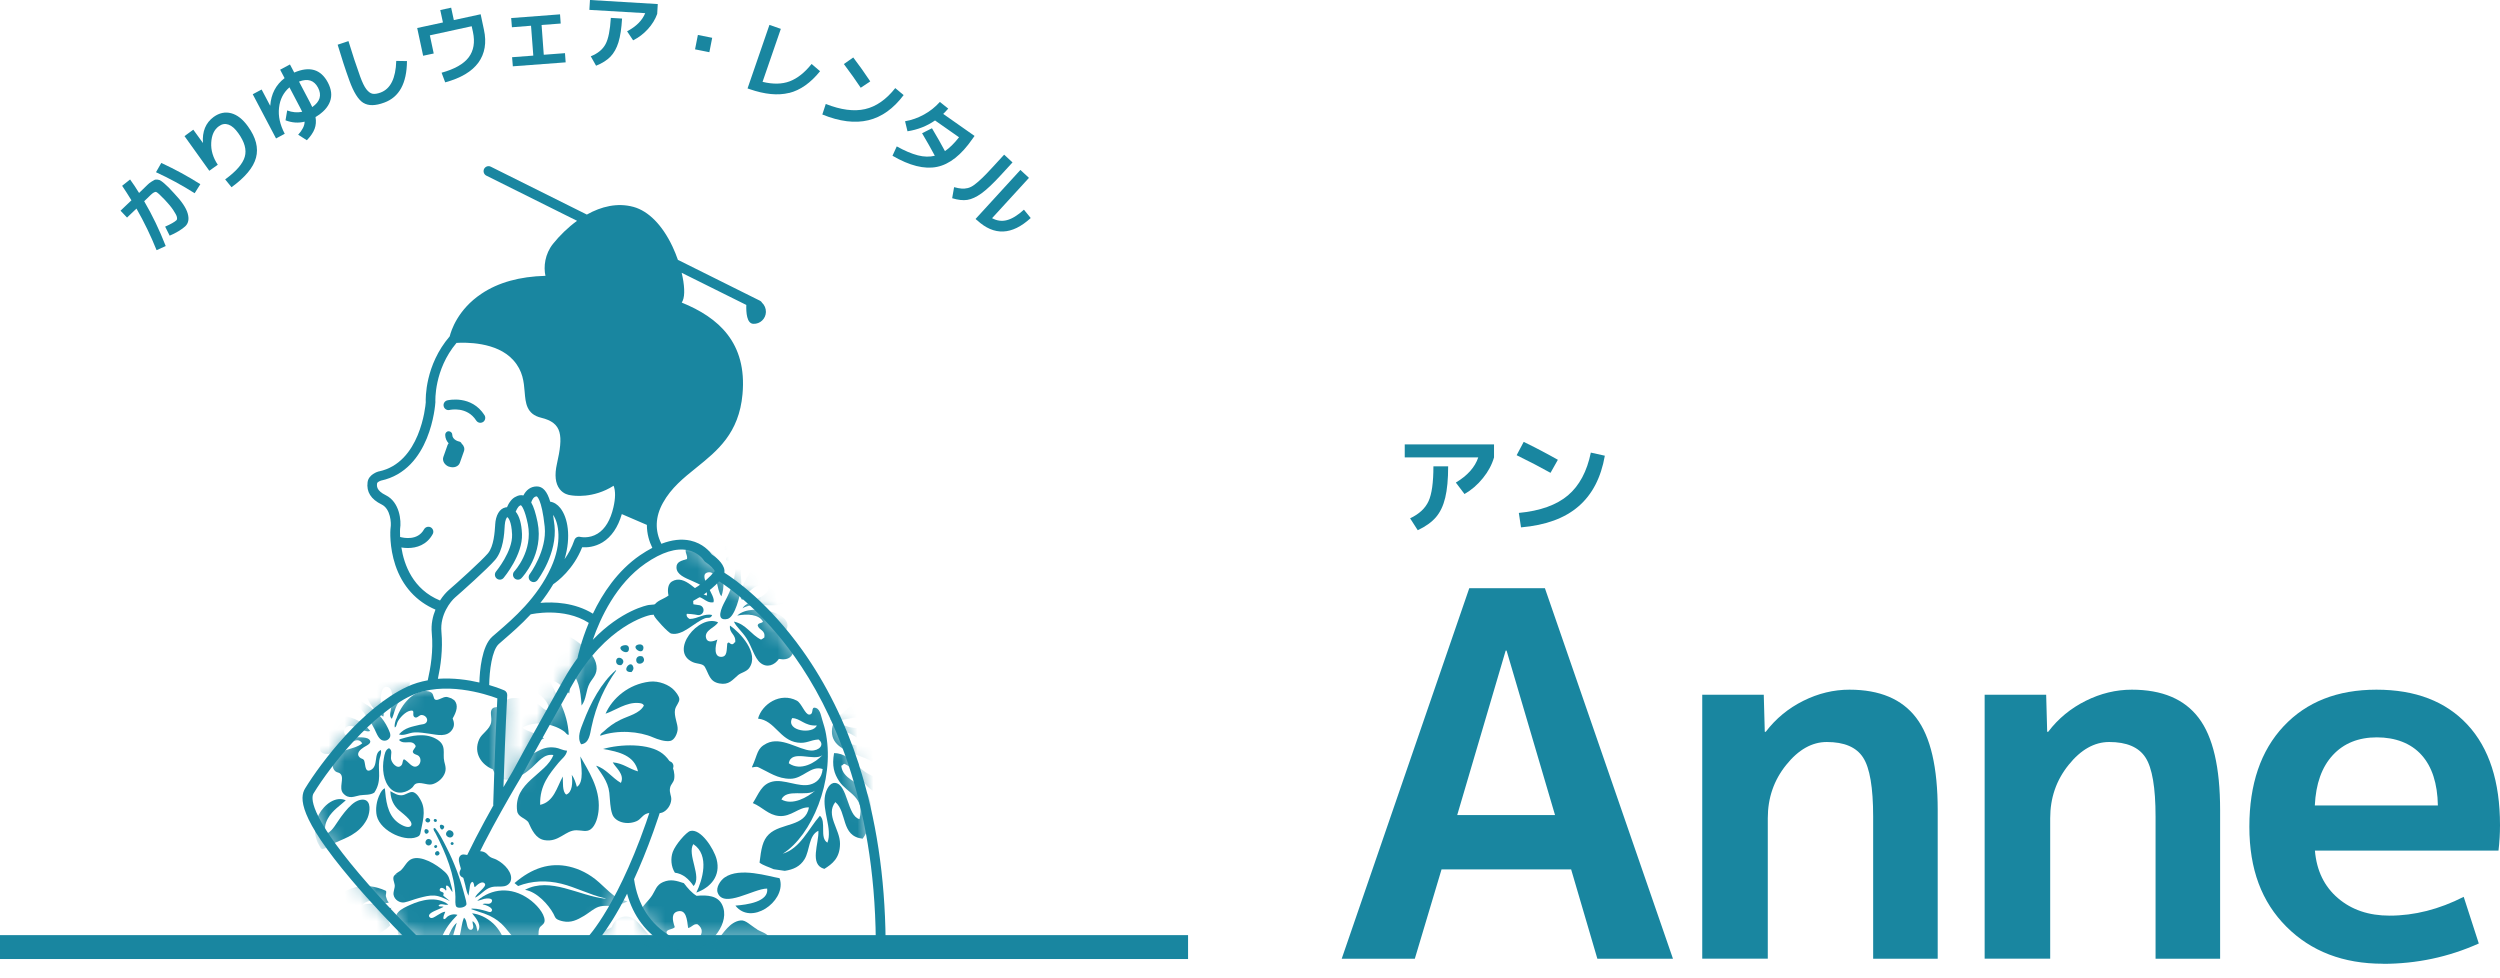 <svg width="156" height="61" viewBox="0 0 156 61" fill="none" xmlns="http://www.w3.org/2000/svg">
<path d="M7.935 13.568L8.516 13.015C8.997 13.858 9.415 14.726 9.771 15.611L10.341 15.353C9.954 14.363 9.509 13.431 8.997 12.557L9.389 12.178C9.551 12.02 9.672 11.957 9.745 11.978C9.818 12.004 10.001 12.168 10.289 12.473C10.514 12.71 10.686 12.92 10.812 13.11C10.937 13.3 11.016 13.442 11.037 13.536C11.058 13.631 11.052 13.705 11.011 13.742C10.901 13.847 10.665 13.984 10.305 14.142L10.587 14.705C10.759 14.637 10.943 14.542 11.131 14.431C11.319 14.316 11.46 14.216 11.56 14.121C11.764 13.926 11.811 13.658 11.711 13.315C11.612 12.968 11.33 12.552 10.869 12.068C10.718 11.904 10.603 11.783 10.524 11.699C10.446 11.62 10.357 11.536 10.252 11.446C10.148 11.357 10.074 11.304 10.027 11.273C9.985 11.241 9.917 11.22 9.834 11.209C9.75 11.199 9.687 11.204 9.651 11.22C9.614 11.236 9.546 11.278 9.452 11.336C9.358 11.394 9.279 11.457 9.216 11.52C9.154 11.583 9.054 11.673 8.929 11.799L8.678 12.041C8.5 11.746 8.312 11.467 8.118 11.199L7.621 11.594C7.804 11.862 7.998 12.168 8.202 12.499L7.522 13.147L7.93 13.579L7.935 13.568Z" fill="#1986A0"/>
<path d="M12.501 11.494C11.732 11.004 10.916 10.562 10.064 10.167L9.734 10.746C10.55 11.12 11.356 11.557 12.146 12.057L12.501 11.494Z" fill="#1986A0"/>
<path d="M13.584 10.272C13.291 9.83 13.155 9.377 13.181 8.903C13.207 8.429 13.364 8.087 13.657 7.877C13.851 7.734 14.05 7.703 14.259 7.776C14.468 7.85 14.672 8.029 14.876 8.319C15.263 8.861 15.399 9.345 15.274 9.782C15.153 10.214 14.745 10.688 14.05 11.194L14.447 11.683C15.3 11.062 15.812 10.451 15.975 9.84C16.137 9.235 15.975 8.582 15.472 7.887C15.153 7.44 14.803 7.166 14.426 7.066C14.05 6.966 13.684 7.045 13.333 7.297C12.836 7.661 12.611 8.203 12.664 8.924L12.062 8.092L11.513 8.493L13.061 10.656L13.6 10.272H13.584Z" fill="#1986A0"/>
<path d="M17.769 8.35C17.471 7.787 17.35 7.239 17.413 6.718C17.471 6.192 17.69 5.771 18.062 5.449L18.742 6.745C18.799 6.85 18.836 6.929 18.857 6.976C18.548 7.039 18.234 7.013 17.92 6.892L17.816 7.508C18.218 7.661 18.616 7.692 19.008 7.592C19.008 7.845 18.867 8.119 18.606 8.408L19.149 8.751C19.385 8.503 19.547 8.266 19.631 8.04C19.715 7.813 19.735 7.571 19.688 7.303C20.159 7.024 20.457 6.702 20.593 6.334C20.729 5.965 20.682 5.57 20.457 5.144C20.238 4.733 19.955 4.475 19.599 4.37C19.244 4.27 18.831 4.323 18.36 4.528L18.093 4.022L17.481 4.349L17.758 4.875C17.214 5.291 16.916 5.865 16.864 6.587H16.853L16.325 5.586L15.771 5.881L17.225 8.64L17.763 8.35H17.769ZM19.845 5.47C20.091 5.939 19.971 6.344 19.484 6.681C19.432 6.566 19.39 6.476 19.354 6.413L18.658 5.091C19.207 4.881 19.599 5.007 19.845 5.47Z" fill="#1986A0"/>
<path d="M22.675 6.418C22.989 6.613 23.423 6.608 23.977 6.402C24.914 6.06 25.384 5.197 25.395 3.812L24.726 3.801C24.694 4.886 24.37 5.544 23.747 5.776C23.543 5.849 23.376 5.876 23.245 5.849C23.114 5.823 22.984 5.728 22.858 5.565C22.733 5.402 22.607 5.139 22.476 4.781C22.225 4.091 21.985 3.354 21.744 2.564L21.069 2.79C21.305 3.575 21.545 4.323 21.802 5.028C22.068 5.76 22.356 6.223 22.67 6.418H22.675Z" fill="#1986A0"/>
<path d="M26.399 3.48L27.064 3.338L26.823 2.206L29.433 1.637L29.512 1.995C29.648 2.638 29.559 3.164 29.245 3.58C28.931 3.996 28.366 4.312 27.555 4.538L27.78 5.139C28.753 4.875 29.444 4.465 29.852 3.907C30.254 3.349 30.375 2.664 30.197 1.853L29.993 0.89L28.319 1.253L28.152 0.479L27.472 0.627L27.639 1.401L26.033 1.748L26.404 3.48H26.399Z" fill="#1986A0"/>
<path d="M33.136 1.606L33.278 3.47L31.954 3.57L32.001 4.138L35.297 3.891L35.255 3.317L33.931 3.417L33.795 1.558L34.988 1.469L34.946 0.895L31.897 1.127L31.944 1.701L33.136 1.606Z" fill="#1986A0"/>
<path d="M36.866 3.517L37.195 4.101C37.577 3.949 37.875 3.759 38.095 3.533C38.31 3.306 38.477 3.012 38.592 2.638C38.707 2.264 38.78 1.774 38.817 1.158L38.116 1.116C38.069 1.88 37.964 2.427 37.786 2.754C37.614 3.08 37.305 3.338 36.866 3.512V3.517Z" fill="#1986A0"/>
<path d="M39.131 1.953L39.507 2.517C39.853 2.343 40.161 2.111 40.428 1.816C40.695 1.522 40.888 1.206 41.009 0.869L41.045 0.253L36.814 0L36.777 0.616L40.261 0.821C40.078 1.274 39.701 1.653 39.131 1.953Z" fill="#1986A0"/>
<path d="M43.548 2.181L43.371 3.079L44.264 3.258L44.441 2.359L43.548 2.181Z" fill="#1986A0"/>
<path d="M49.242 5.802C49.937 5.628 50.581 5.176 51.172 4.444L50.644 3.991C50.209 4.538 49.749 4.896 49.273 5.076C48.797 5.255 48.232 5.265 47.584 5.107L48.724 1.801L48.013 1.553L46.647 5.518L46.768 5.56C47.725 5.892 48.546 5.971 49.242 5.797V5.802Z" fill="#1986A0"/>
<path d="M54.185 7.503C55.022 7.303 55.754 6.776 56.387 5.934L55.864 5.497C55.299 6.213 54.671 6.65 53.981 6.808C53.29 6.966 52.474 6.86 51.528 6.487L51.313 7.145C52.396 7.587 53.353 7.703 54.185 7.503Z" fill="#1986A0"/>
<path d="M54.305 5.081C53.949 4.549 53.599 4.049 53.243 3.586L52.657 3.996C53.06 4.533 53.411 5.028 53.709 5.476L54.3 5.081H54.305Z" fill="#1986A0"/>
<path d="M58.348 7.518L59.844 8.566C59.546 8.945 59.253 9.235 58.965 9.43C58.741 9.008 58.469 8.529 58.155 8.003L57.538 8.314C57.846 8.835 58.113 9.303 58.333 9.719C58.008 9.798 57.653 9.793 57.271 9.693C56.884 9.593 56.45 9.409 55.958 9.135L55.691 9.719C56.758 10.341 57.684 10.572 58.463 10.414C59.248 10.256 59.986 9.672 60.681 8.666L60.812 8.482L58.856 7.108C58.95 7.018 59.054 6.908 59.169 6.776L58.647 6.36C58.369 6.671 58.045 6.934 57.663 7.145C57.281 7.355 56.889 7.497 56.476 7.566L56.627 8.192C57.271 8.092 57.841 7.866 58.343 7.518H58.348Z" fill="#1986A0"/>
<path d="M60.969 13.742C62.031 14.726 63.145 14.679 64.317 13.605L63.893 13.084C63.506 13.436 63.155 13.652 62.836 13.736C62.522 13.821 62.209 13.779 61.905 13.615L64.207 11.099L63.673 10.604L60.875 13.663L60.969 13.747V13.742Z" fill="#1986A0"/>
<path d="M60.388 11.736C60.258 11.767 60.127 11.778 60.001 11.767C59.876 11.757 59.719 11.73 59.536 11.678L59.415 12.368C59.776 12.478 60.095 12.515 60.362 12.473C60.629 12.431 60.927 12.294 61.251 12.062C61.576 11.825 61.978 11.446 62.46 10.92L63.181 10.135L62.658 9.651L61.937 10.435C61.675 10.72 61.461 10.946 61.288 11.109C61.115 11.278 60.953 11.415 60.807 11.525C60.66 11.636 60.519 11.704 60.388 11.736Z" fill="#1986A0"/>
<path d="M89.952 54.251H98.039L99.676 59.827H104.394L96.402 36.703H91.683L83.722 59.827H88.284L89.952 54.251ZM93.948 40.599H94.011L97.034 50.86H90.93L93.954 40.599H93.948Z" fill="#1986A0"/>
<path d="M110.31 51.055C110.31 49.786 110.692 48.681 111.461 47.728C112.224 46.775 113.072 46.301 113.992 46.301C115.08 46.301 115.839 46.622 116.257 47.27C116.676 47.912 116.885 49.144 116.885 50.96V59.827H120.913V50.544C120.913 47.886 120.468 45.969 119.574 44.795C118.684 43.621 117.293 43.036 115.405 43.036C114.416 43.036 113.459 43.268 112.528 43.731C111.597 44.195 110.812 44.837 110.184 45.664H110.122L110.059 43.352H106.22V59.822H110.31V51.05V51.055Z" fill="#1986A0"/>
<path d="M127.932 51.055C127.932 49.786 128.314 48.681 129.083 47.728C129.847 46.775 130.694 46.301 131.615 46.301C132.703 46.301 133.461 46.622 133.879 47.27C134.298 47.912 134.507 49.144 134.507 50.96V59.827H138.535V50.544C138.535 47.886 138.09 45.969 137.196 44.795C136.306 43.621 134.915 43.036 133.027 43.036C132.038 43.036 131.081 43.268 130.15 43.731C129.219 44.195 128.434 44.837 127.807 45.664H127.744L127.681 43.352H123.842V59.822H127.932V51.05V51.055Z" fill="#1986A0"/>
<path d="M148.698 60.143C150.795 60.143 152.788 59.721 154.677 58.874L153.735 55.962C152.203 56.741 150.659 57.136 149.111 57.136C147.809 57.136 146.736 56.773 145.884 56.041C145.036 55.315 144.555 54.325 144.451 53.077H155.906C155.969 52.55 156 52.024 156 51.492C156 48.77 155.325 46.68 153.971 45.221C152.616 43.763 150.722 43.036 148.29 43.036C145.858 43.036 143.928 43.795 142.5 45.316C141.072 46.838 140.36 48.928 140.36 51.587C140.36 54.246 141.129 56.283 142.672 57.826C144.215 59.369 146.224 60.137 148.698 60.137V60.143ZM145.565 47.122C146.245 46.385 147.165 46.011 148.316 46.011C149.467 46.011 150.44 46.375 151.099 47.106C151.758 47.833 152.098 48.886 152.124 50.26H144.445C144.508 48.907 144.88 47.865 145.565 47.122Z" fill="#1986A0"/>
<path d="M90.847 30.116L91.385 30.827C91.825 30.574 92.207 30.242 92.536 29.832C92.866 29.426 93.096 28.995 93.227 28.542V27.731H87.656V28.542H92.243C92.039 29.153 91.574 29.674 90.847 30.111V30.116Z" fill="#1986A0"/>
<path d="M87.991 32.343L88.467 33.086C88.958 32.854 89.335 32.585 89.602 32.275C89.868 31.964 90.062 31.559 90.182 31.058C90.303 30.558 90.365 29.905 90.365 29.1H89.445C89.445 30.106 89.345 30.832 89.141 31.274C88.937 31.722 88.555 32.075 87.991 32.343Z" fill="#1986A0"/>
<path d="M94.921 32.907C96.449 32.775 97.641 32.338 98.494 31.601C99.352 30.864 99.901 29.811 100.142 28.436L99.268 28.242C99.027 29.421 98.551 30.306 97.84 30.911C97.129 31.511 96.109 31.88 94.775 32.006L94.911 32.907H94.921Z" fill="#1986A0"/>
<path d="M97.207 28.689C96.48 28.279 95.769 27.905 95.078 27.573L94.639 28.405C95.434 28.795 96.135 29.158 96.752 29.505L97.212 28.689H97.207Z" fill="#1986A0"/>
<path d="M74.135 58.352H0V59.843H74.135V58.352Z" fill="#1986A0"/>
<mask id="mask0_522_592" style="mask-type:luminance" maskUnits="userSpaceOnUse" x="19" y="33" width="36" height="26">
<path d="M44.78 35.865C45.162 35.455 44.163 34.812 44.163 34.812C44.163 34.812 43.012 32.886 40.078 34.902C37.143 36.924 36.317 41.067 36.317 41.067L36.332 41.141C36.019 41.562 35.699 42.036 35.396 42.573C33.131 46.585 32.231 48.275 32.231 48.275C32.231 48.275 31.75 49.07 31.133 50.171L31.044 50.192C31.044 50.192 31.133 46.733 31.311 43.363C31.311 43.363 28.026 41.931 25.484 43.121C22.942 44.311 20.379 47.512 19.259 49.339C18.14 51.171 25.85 58.684 25.85 58.684H36.85C36.85 58.684 37.891 57.621 39.209 54.788C39.392 56.241 40.051 57.71 41.683 58.684H54.927C54.776 41.346 44.785 35.865 44.785 35.865H44.78Z" fill="white"/>
</mask>
<g mask="url(#mask0_522_592)">
<path d="M40.151 40.43C40.161 40.246 39.989 40.188 39.858 40.214C39.272 40.336 40.125 40.962 40.151 40.43Z" fill="#1986A0"/>
<path d="M39.246 40.457C39.235 40.267 39.078 40.236 38.927 40.267C38.289 40.414 39.272 41.031 39.246 40.457Z" fill="#1986A0"/>
<path d="M39.701 41.209C39.732 41.62 40.433 41.357 40.098 40.967C39.847 40.873 39.685 41.025 39.701 41.209Z" fill="#1986A0"/>
<path d="M38.765 41.504C39.188 41.167 38.461 40.799 38.446 41.262C38.446 41.41 38.54 41.531 38.765 41.504Z" fill="#1986A0"/>
<path d="M39.408 41.936C39.481 41.841 39.56 41.773 39.513 41.615C39.366 41.099 38.681 41.978 39.408 41.936Z" fill="#1986A0"/>
<path d="M36.259 46.443C36.767 46.39 36.819 45.795 36.903 45.395C37.206 43.958 37.76 42.81 38.446 41.852C38.446 41.836 38.446 41.82 38.419 41.826C37.52 42.605 36.861 43.842 36.395 45.069C36.243 45.469 35.987 46.011 36.259 46.438V46.443Z" fill="#1986A0"/>
<path d="M37.781 44.537C38.362 44.347 39.099 43.795 39.858 43.868C39.968 43.879 40.13 43.895 40.177 44.032C39.905 44.526 39.241 44.658 38.712 44.916C38.304 45.111 37.964 45.369 37.671 45.643C37.593 45.716 37.441 45.79 37.457 45.911C38.55 45.527 39.889 45.632 40.763 46.017C41.019 46.127 41.505 46.301 41.83 46.232C42.086 46.18 42.269 45.78 42.285 45.511C42.306 45.179 42.044 44.684 42.123 44.279C42.175 44.026 42.41 43.826 42.389 43.61C42.374 43.426 42.17 43.184 42.07 43.073C41.772 42.742 41.118 42.463 40.527 42.536C39.225 42.694 38.21 43.563 37.781 44.548V44.537Z" fill="#1986A0"/>
<path d="M30.746 47.996C30.929 48.417 31.196 48.707 31.787 48.644C32.31 48.586 32.823 48.223 33.199 47.891C33.592 47.543 33.937 47.017 34.533 47.112C34.073 48.323 32.038 48.812 32.268 50.597C32.315 50.981 32.744 51.029 32.964 51.297C33.184 51.787 33.429 52.329 33.973 52.424C34.878 52.577 35.27 51.803 35.971 51.808C36.301 51.808 36.599 51.934 36.85 51.755C37.18 51.519 37.326 50.95 37.358 50.497C37.452 49.16 36.688 48.065 36.212 47.201C36.264 47.786 36.463 48.823 35.998 49.102C35.919 48.823 35.83 48.554 35.678 48.349C35.746 48.844 35.71 49.449 35.333 49.581C35.077 49.407 35.135 48.786 35.119 48.454C34.742 49.139 34.564 50.029 33.706 50.223C33.665 48.997 34.298 48.281 34.852 47.596C35.04 47.359 35.333 47.175 35.386 46.843C35.087 46.822 34.899 46.685 34.664 46.654C33.644 46.506 33.393 47.217 32.639 47.159C32.87 46.596 33.346 46.285 33.947 46.085C33.586 45.769 32.99 45.69 32.587 45.416C33.44 44.89 34.643 45.216 35.223 45.658C35.318 45.732 35.38 45.874 35.49 45.848C35.417 44.395 34.711 43.431 34.292 42.415C34.883 42.52 35.155 42.942 35.516 43.273C35.605 42.847 35.579 42.257 35.516 41.826C36.092 42.242 36.233 43.089 36.291 44.026C36.604 43.616 36.547 43.084 36.798 42.631C36.981 42.305 37.284 42.089 37.222 41.557C37.164 41.025 36.74 40.625 36.421 40.351C36.123 40.099 35.579 39.667 35.145 39.598C34.747 39.541 34.251 39.719 33.999 39.893C33.696 40.104 33.628 40.525 33.361 40.699C33.163 40.825 32.922 40.778 32.749 40.862C32.2 41.12 32.179 41.789 32.535 42.257C32.718 42.494 33.021 42.742 33.283 43.01C33.665 43.4 34.266 43.674 34.24 44.327C33.958 44.347 33.816 44.105 33.628 43.979C33.173 43.674 32.022 43.337 31.499 43.737C31.41 43.805 31.348 44.016 31.206 44.084C31.096 44.137 30.866 44.1 30.751 44.195C30.521 44.374 30.709 44.742 30.647 45.079C30.558 45.532 30.066 45.764 29.904 46.127C29.506 47.001 30.076 47.749 30.756 48.007L30.746 47.996Z" fill="#1986A0"/>
<path d="M37.195 47.78C37.467 48.217 37.938 48.723 38.022 49.47C38.074 49.95 38.064 50.413 38.21 50.813C38.383 51.292 39.115 51.508 39.727 51.239C39.994 51.124 40.088 50.845 40.397 50.755C40.721 50.66 41.05 50.808 41.328 50.702C41.605 50.597 41.866 50.255 41.887 49.897C41.903 49.644 41.757 49.486 41.809 49.176C41.856 48.907 42.044 48.849 42.076 48.56C42.138 47.944 41.757 47.349 41.354 47.033C40.512 46.364 38.707 46.422 37.624 46.738C38.65 46.906 39.591 47.154 39.811 48.133C39.251 47.98 38.895 47.628 38.236 47.57C38.383 47.87 39.005 48.317 38.744 48.854C38.2 48.544 37.797 47.949 37.195 47.78Z" fill="#1986A0"/>
<path d="M54.352 46.659C53.573 46.49 52.432 46.517 52.443 45.816C52.929 45.343 53.599 46.369 54.431 46.432C55.32 46.501 55.89 45.864 56.277 45.037C55.461 44.648 54.969 43.821 54.007 43.763C52.945 43.7 52.752 44.769 51.779 44.869C52.411 45.106 53.029 44.716 53.724 44.769C54.038 44.79 54.875 44.937 54.839 45.211C54.802 45.516 53.51 45.474 53.071 45.385C52.694 45.306 52.223 45.032 51.956 45.274C51.475 47.385 54.985 46.833 55.273 48.502C53.745 48.718 53.311 46.975 52.045 46.996C51.904 47.791 52.045 48.265 52.364 48.749C52.872 49.518 53.996 49.707 53.63 51.113C52.861 50.918 52.903 48.933 52.113 48.854C51.779 48.823 51.559 49.265 51.486 49.618C51.292 50.592 51.956 51.719 51.632 52.582C51.12 52.287 51.585 51.261 51.161 50.903C50.429 51.745 49.948 52.929 48.844 53.272C50.659 52.135 52.072 48.723 51.548 45.832C51.496 45.527 51.397 45.19 51.303 44.895C51.214 44.616 51.167 44.158 50.795 44.158C50.612 44.216 50.785 44.579 50.497 44.59C50.241 44.6 50.016 43.874 49.723 43.721C48.687 43.173 47.542 43.942 47.301 44.842C48.358 44.953 48.651 46.19 49.775 46.338C50.335 46.411 50.534 46.18 51.078 46.143C51.496 46.464 51.109 46.859 50.602 46.833C49.848 46.796 48.75 45.932 47.835 46.39C47.207 46.706 47.306 47.043 46.919 47.87C46.94 47.928 47.16 47.786 47.343 47.886C47.992 48.191 48.515 48.596 49.315 48.596C50.115 48.596 50.591 47.743 51.334 47.986C51.276 48.575 50.942 48.86 50.534 48.96C49.843 49.133 48.912 48.602 48.206 48.77C47.516 48.933 47.353 49.523 46.977 50.113C47.584 50.365 47.939 50.855 48.609 50.918C49.372 50.987 49.843 50.35 50.476 50.381C50.272 51.613 48.734 51.329 47.976 52.061C47.584 52.44 47.5 52.961 47.395 53.83C47.631 54.009 47.986 54.104 48.279 54.24C48.509 54.272 48.739 54.309 48.97 54.341C49.493 54.262 49.922 54.077 50.204 53.614C50.539 53.061 50.455 52.124 51.067 51.84C51.114 52.614 50.476 53.951 51.439 54.219C51.93 53.909 52.411 53.556 52.417 52.651C52.422 51.74 51.496 50.866 52.124 50.05C52.877 50.671 52.453 52.182 53.829 52.335C54.483 51.45 54.551 50.092 54.012 49.37C53.557 48.765 52.574 48.617 52.495 47.775C52.589 47.775 52.605 47.664 52.699 47.664C53.583 48.038 54.043 49.597 55.168 49.539C55.696 49.513 56.089 49.139 56.497 48.828C56.209 47.654 55.681 46.954 54.352 46.669V46.659ZM49.43 44.811C49.937 44.811 50.209 45.322 50.968 45.269C50.748 45.843 49.006 45.627 49.43 44.811ZM49.221 47.628C49.372 46.727 50.8 47.538 51.318 47.122C50.895 47.575 49.969 48.154 49.221 47.628ZM48.761 49.886C49.08 49.186 50.324 49.734 50.868 49.334C50.392 49.749 49.446 50.286 48.761 49.886Z" fill="#1986A0"/>
<path d="M44.769 33.681C44.994 33.786 45.136 33.549 45.387 33.554C45.554 33.681 45.91 34.002 45.674 34.26C45.496 34.233 45.507 34.017 45.261 34.054C45.214 34.102 45.214 34.202 45.219 34.307C45.533 34.312 46.119 34.449 45.837 34.886C45.721 34.76 45.308 34.581 45.303 34.928C45.392 35.076 45.732 34.965 45.884 35.055C45.988 35.96 45.585 36.871 45.224 37.545C45.041 37.882 44.618 38.782 45.387 38.624C45.857 38.53 46.213 37.113 46.255 36.55C46.292 36.071 46.119 35.534 46.339 35.344C46.396 35.207 46.726 35.344 46.752 35.176C46.862 35.113 46.736 34.949 46.626 34.971C46.422 34.96 46.396 35.302 46.213 35.176C45.889 34.76 46.584 34.702 46.668 34.428C46.6 34.376 46.532 34.318 46.38 34.344C46.234 34.376 46.333 34.655 46.135 34.633C45.638 34.307 46.349 34.07 46.38 33.765C46.297 33.765 46.328 33.654 46.213 33.681C45.999 33.67 46.135 34.012 45.925 34.012C45.69 33.96 45.57 33.375 45.8 33.222C45.873 33.133 46.135 33.228 46.213 33.138C46.234 32.859 46.009 32.817 45.716 32.849C45.444 32.417 45.136 32.88 44.811 32.975C44.874 33.291 44.675 33.459 44.769 33.681Z" fill="#1986A0"/>
<path d="M40.81 38.414C40.878 38.593 41.704 39.493 41.882 39.535C42.588 39.699 43.31 38.846 43.985 38.582C44.168 38.509 44.335 38.635 44.44 38.377C43.932 38.256 43.551 38.614 43.038 38.624C42.609 38.398 42.991 38.04 43.242 37.919C43.326 37.719 43.2 37.566 43.284 37.377C43.76 36.982 43.964 37.677 44.518 37.582C44.717 37.192 43.446 35.85 44.189 35.713C44.796 35.602 44.701 36.85 45.015 37.208C45.413 36.134 44.848 34.539 44.147 34.344C43.943 34.286 43.708 34.386 43.53 34.344C43.263 34.281 42.965 33.865 42.787 34.302C42.761 34.549 42.907 34.618 42.871 34.881C42.536 34.992 42.201 35.039 42.212 35.418C42.238 36.287 44.215 36.213 44.11 37.161C43.504 37.05 42.756 35.781 41.924 36.287C41.704 36.424 41.626 36.766 41.715 37.161C41.401 37.398 40.93 37.477 40.768 37.866C40.768 38.003 40.747 38.256 40.81 38.403V38.414Z" fill="#1986A0"/>
<path d="M46.297 37.419C46.49 37.419 46.428 37.166 46.543 37.087C46.909 36.792 47.197 36.418 47.861 36.424C48.384 37.219 46.595 37.429 46.333 37.961C47.191 37.387 49.038 38.303 49.304 37.129C49.252 36.971 49.158 36.861 49.137 36.671C49.733 36.239 49.378 35.071 48.394 35.423C48.279 35.349 48.237 35.197 48.148 35.092C47.223 34.981 46.736 35.665 46.459 36.339C46.323 36.666 46.088 37.203 46.297 37.419Z" fill="#1986A0"/>
<path d="M47.448 41.362C47.856 41.699 48.342 41.504 48.603 41.115C49.864 41.367 49.686 39.82 48.849 39.577C50.115 38.361 46.914 37.519 46.004 38.414C46.6 38.287 47.369 38.33 47.61 38.788C47.542 38.909 47.291 38.851 47.28 39.035C47.369 39.335 47.777 39.309 47.693 39.783C47.62 39.82 47.573 39.883 47.484 39.909C46.856 39.604 46.569 38.951 45.795 38.788C45.952 39.13 46.286 39.377 46.579 39.825C46.914 40.341 47.076 41.057 47.448 41.362Z" fill="#1986A0"/>
<path d="M46.088 42.105C46.234 41.983 46.59 41.91 46.747 41.689C47.411 40.767 46.156 39.446 45.549 39.035C45.496 39.546 45.931 39.562 45.878 40.072C45.795 40.088 45.795 40.183 45.711 40.199C45.512 40.22 45.517 39.983 45.381 40.157C45.334 40.551 45.397 40.978 45.01 40.988C44.539 40.999 44.618 40.357 44.764 39.909C44.471 40.051 44.147 40.109 44.063 39.825C43.912 39.325 44.67 39.14 44.806 38.83C43.603 38.287 41.709 40.651 43.237 41.32C43.498 41.436 43.854 41.394 43.98 41.61C44.246 42.073 44.273 42.531 44.885 42.647C45.496 42.763 45.695 42.426 46.082 42.105H46.088Z" fill="#1986A0"/>
<path d="M41.924 60.169C41.291 60.432 40.444 60.696 40.098 60.206C40.182 60.08 40.313 59.98 40.344 59.822C40.03 59.742 39.293 59.206 39.873 58.937C40.381 58.7 41.396 60.027 42.039 59.516C41.783 59.237 41.438 59.2 41.04 58.895C40.423 58.416 39.936 57.505 39.434 57.273C38.88 57.02 38.304 57.373 38.179 57.858C37.677 58.068 37.201 58.31 37.211 58.716C37.222 59.453 37.912 59.506 38.31 59.827C37.562 61.596 41.155 61.396 41.934 60.169H41.924Z" fill="#1986A0"/>
<path d="M43.3 59.29C44.361 59.032 45.606 57.568 45.057 56.447C44.785 55.894 44.152 55.836 43.467 55.899C43.164 55.715 42.913 55.425 42.672 55.109C42.222 54.962 41.856 54.836 41.375 55.041C40.956 55.22 40.894 55.562 40.7 55.862C40.475 56.215 40.104 56.505 40.041 56.731C39.706 57.921 41.49 59.016 42.316 59.227C42.196 58.642 41.694 58.779 41.589 58.163C41.615 57.979 42.008 57.995 42.107 57.852C41.945 57.394 41.882 56.952 42.322 56.862C42.818 56.763 42.871 57.368 42.939 57.91C43.195 57.852 43.273 57.621 43.535 57.679C44.236 58.247 43.258 58.711 43.3 59.29Z" fill="#1986A0"/>
<path d="M47.249 57.995C46.809 57.726 46.522 57.394 46.213 57.436C45.538 57.515 45.13 58.252 44.785 58.637C44.477 58.984 44.11 59.221 43.891 59.574C44.503 59.611 45.073 58.489 45.638 59.1C45.381 59.516 45.303 59.906 45.366 60.416C45.036 60.832 44.419 60.337 44.079 60.553C43.776 61.085 45.957 62.222 44.885 62.57C44.189 62.796 44.116 61.385 43.514 61.238C43.535 62.359 44.294 63.723 45.104 63.997C45.47 64.118 45.831 63.928 46.25 63.907C46.517 63.897 46.752 64.134 46.945 63.849C47.045 63.581 46.93 63.407 46.815 63.07C46.935 62.807 47.327 62.686 47.374 62.386C47.05 61.648 46.307 61.633 45.638 61.522C45.214 61.454 44.576 61.49 44.576 60.869C45.172 60.79 45.92 61.517 46.584 61.443C47.285 61.369 47.725 60.874 47.322 60.143C47.495 59.553 48.159 59.5 48.133 58.921C48.101 58.252 47.61 58.221 47.249 58.005V57.995Z" fill="#1986A0"/>
<path d="M44.717 53.619C44.544 52.956 43.718 51.676 43.069 51.855C42.824 51.924 42.149 52.698 41.981 53.161C41.835 53.561 41.872 54.077 42.112 54.456C42.614 54.52 42.981 54.846 43.279 55.288C43.823 54.714 42.855 53.319 43.263 52.672C44.309 53.367 43.823 54.935 43.451 55.699C44.356 55.373 44.984 54.651 44.717 53.619Z" fill="#1986A0"/>
<path d="M48.645 54.799C47.981 54.693 46.166 54.088 45.214 54.757C44.968 54.925 44.654 55.373 44.785 55.709C45.157 56.705 47.034 55.446 47.871 55.446C47.986 56.273 46.605 56.457 45.889 56.51C46.867 57.763 48.975 56.283 48.687 54.946C48.672 54.899 48.661 54.851 48.645 54.804V54.799Z" fill="#1986A0"/>
<path d="M24.726 44.842C24.668 45.016 24.595 45.221 24.637 45.395C24.767 45.327 24.746 45.137 24.835 44.995C25.034 44.669 25.458 44.269 25.756 44.353C25.855 44.442 25.709 44.663 25.881 44.758C26.038 44.842 26.153 44.605 26.316 44.616C26.551 44.627 26.724 44.858 26.629 45.042C26.541 45.216 26.3 45.195 26.19 45.227C25.73 45.348 25.28 45.385 24.893 45.827C25.238 45.938 25.5 45.716 25.887 45.701C26.18 45.69 26.499 45.743 26.802 45.785C27.283 45.853 27.895 46.022 28.22 45.527C28.387 45.274 28.329 45.053 28.246 44.832C28.491 44.405 28.622 44.005 28.35 43.695C28.288 43.653 28.225 43.616 28.162 43.574C28.042 43.547 27.979 43.5 27.874 43.489C27.634 43.463 27.33 43.747 27.158 43.658C27.022 43.584 27.084 43.337 26.917 43.215C26.823 43.147 26.677 43.121 26.577 43.115C25.824 43.094 25.05 43.905 24.736 44.848L24.726 44.842Z" fill="#1986A0"/>
<path d="M23.92 44.706C24.019 44.432 23.768 44.195 23.758 43.889C23.747 43.668 23.737 42.842 24.113 42.858C24.548 42.879 24.464 43.526 24.448 43.789C24.438 43.974 24.412 44.158 24.38 44.337C24.349 44.505 24.286 44.727 24.453 44.853C24.579 44.59 24.61 44.279 24.809 43.926C24.992 43.595 25.311 43.337 25.463 43.031C25.583 42.789 25.636 42.347 25.479 42.189C25.296 41.999 25.039 42.057 24.877 41.899C24.762 41.783 24.793 41.594 24.689 41.468C24.391 41.12 23.841 41.167 23.637 41.499C23.585 41.583 23.627 41.647 23.522 41.773C23.366 41.962 23.093 41.852 22.89 42.094C22.56 42.484 22.785 43.237 22.916 43.537C23.109 43.989 23.402 44.432 23.915 44.716L23.92 44.706Z" fill="#1986A0"/>
<path d="M24.291 46.68C24.035 46.775 23.998 47.075 23.956 47.296C23.831 47.949 23.91 48.77 24.38 49.223C24.825 49.644 25.416 49.434 25.724 49.144C25.793 49.081 25.829 48.981 25.902 48.933C26.195 48.739 26.624 49.012 26.948 48.944C27.241 48.881 27.524 48.649 27.66 48.433C27.895 48.07 27.796 47.812 27.723 47.517C27.597 46.991 27.921 46.48 27.184 46.09C26.483 45.716 25.662 45.916 25.081 46.09C25.018 46.111 24.935 46.117 24.903 46.18C25.228 46.522 25.714 46.085 25.939 46.548C25.934 46.68 25.724 46.806 25.766 46.943C25.85 47.106 26.007 47.059 26.138 47.185C26.31 47.354 26.258 47.717 26.012 47.817C25.704 47.944 25.5 47.522 25.207 47.375C25.081 47.496 25.165 47.633 25.034 47.77C24.788 48.028 24.406 47.591 24.396 47.317C24.386 47.043 24.506 46.833 24.286 46.696L24.291 46.68Z" fill="#1986A0"/>
<path d="M19.986 43.816C20.196 43.674 20.054 43.447 20.19 43.279C20.321 43.121 20.818 43.089 20.938 43.337C20.897 43.521 20.656 43.389 20.572 43.526C20.515 43.621 20.572 43.721 20.645 43.758C20.829 43.847 20.886 43.547 21.017 43.431C21.2 43.268 21.462 43.363 21.524 43.558C21.488 43.637 21.362 43.61 21.263 43.716C21.169 43.81 21.101 43.942 21.252 44.016C21.446 44.105 21.582 43.674 21.692 43.653C21.869 43.61 22.277 44.011 22.445 44.184C22.801 44.548 23.182 45.1 23.376 45.506C23.46 45.674 23.59 46.048 23.8 46.169C23.941 46.248 24.192 46.254 24.323 46.022C24.422 45.843 24.281 45.601 24.192 45.406C23.936 44.864 23.433 44.274 22.665 43.842C22.445 43.716 22.105 43.595 22.152 43.347C22.173 43.242 22.351 43.11 22.283 42.984C22.22 42.858 22.058 42.879 21.995 42.958C21.922 43.058 21.995 43.131 22.006 43.189C22.011 43.215 22.115 43.279 22.006 43.41C21.943 43.479 21.833 43.453 21.802 43.442C21.655 43.379 21.624 43.242 21.629 43.084C21.634 42.937 21.739 42.773 21.618 42.694C21.498 42.615 21.425 42.705 21.383 42.805C21.305 42.989 21.556 43.084 21.493 43.2C21.435 43.305 21.258 43.289 21.169 43.237C21.053 43.168 21.033 43.031 21.027 42.921C21.022 42.794 21.064 42.652 20.996 42.594C20.886 42.499 20.771 42.589 20.74 42.652C20.656 42.81 20.954 42.9 20.86 43.058C20.776 43.2 20.389 43.084 20.253 42.968C20.175 42.905 20.128 42.789 20.138 42.71C20.164 42.542 20.368 42.51 20.285 42.357C20.222 42.242 20.023 42.315 19.96 42.326C19.835 42.615 19.662 42.657 19.484 42.689C19.469 42.71 19.453 42.736 19.437 42.763C19.437 42.968 19.531 43.152 19.401 43.389C19.599 43.537 19.793 43.795 19.986 43.831V43.816Z" fill="#1986A0"/>
<path d="M20.007 46.169C20.154 46.332 19.861 46.727 20.034 46.917C20.175 47.075 20.462 47.059 20.635 47.022C20.881 46.969 21.21 46.785 21.524 46.58C21.838 46.375 22.335 45.938 22.602 46.385C22.115 46.801 21.268 46.685 20.881 47.301C20.729 47.543 20.687 47.938 20.933 48.133C21.059 48.228 21.148 48.181 21.252 48.296C21.498 48.575 21.122 49.16 21.409 49.497C21.765 49.913 22.152 49.676 22.455 49.628C22.764 49.581 23.099 49.628 23.355 49.46C23.841 48.739 23.575 48.091 23.664 47.464C23.695 47.249 23.82 47.043 23.768 46.801C23.282 47.001 23.643 47.807 23.125 48.054C22.712 48.254 22.827 47.538 22.691 47.407C22.617 47.333 22.529 47.343 22.455 47.27C22.183 47.027 22.476 46.769 22.712 46.622C22.895 46.506 23.271 46.364 23.026 46.132C22.842 45.964 22.267 46.017 22.037 46.001C21.911 45.99 21.822 46.027 21.697 45.964C21.493 45.864 21.42 45.674 21.503 45.511C21.802 44.911 22.706 45.795 23.099 45.611C22.67 45.058 22.068 44.764 21.472 44.679C20.823 44.584 20.358 44.627 19.939 45.369C19.61 45.369 19.38 45.801 19.699 46.027C19.782 46.085 19.929 46.08 20.013 46.169H20.007Z" fill="#1986A0"/>
<path d="M23.721 49.523C23.486 49.955 23.418 50.508 23.512 50.913C23.747 51.898 25.416 52.635 26.148 52.161C26.174 52.124 26.195 52.082 26.221 52.045C26.347 51.355 26.608 50.629 26.284 49.992C26.206 49.834 26.038 49.518 25.798 49.434C25.588 49.36 25.317 49.607 25.086 49.623C24.814 49.639 24.673 49.539 24.359 49.37C24.37 49.723 24.464 50.123 24.804 50.476C24.992 50.671 25.834 51.229 25.651 51.519C25.515 51.729 25.065 51.508 24.825 51.324C24.14 50.808 24.082 49.881 24.014 49.186C23.862 49.255 23.784 49.402 23.716 49.523H23.721Z" fill="#1986A0"/>
<path d="M20.102 52.987C20.368 52.951 20.604 52.735 20.902 52.593C21.556 52.287 22.403 52.056 22.89 51.139C23.046 50.845 23.182 50.187 22.874 49.965C22.675 49.823 22.356 49.928 22.189 50.029C21.885 50.208 21.571 50.576 21.284 50.966C21.001 51.345 20.761 51.845 20.41 52.008C20.185 51.75 20.295 51.382 20.457 51.081C20.74 50.56 21.247 50.255 21.577 49.939C20.954 49.66 20.248 50.181 19.898 50.824C19.594 51.376 19.605 51.982 19.767 52.445C19.829 52.619 19.939 52.777 20.018 52.935C20.044 52.956 20.075 52.972 20.102 52.987Z" fill="#1986A0"/>
<path d="M29.046 55.304C29.098 55.509 29.135 55.72 29.239 55.889C29.25 55.752 29.276 55.599 29.302 55.446C29.323 55.304 29.323 55.114 29.465 55.025C29.616 55.078 29.553 55.325 29.632 55.357C29.794 55.194 30.076 54.946 30.244 55.125C30.432 55.325 29.684 55.752 29.653 56.015C30.071 55.794 30.259 55.467 30.657 55.362C30.934 55.283 31.217 55.352 31.494 55.294C31.635 55.267 31.803 55.157 31.865 54.978C32.028 54.504 31.52 53.919 30.976 53.64C30.856 53.577 30.72 53.556 30.599 53.482C30.448 53.388 30.416 53.288 30.286 53.209C30.092 53.093 29.883 53.098 29.731 53.13C29.574 53.166 29.454 53.298 29.297 53.346C29.125 53.398 28.889 53.224 28.722 53.398C28.539 53.582 28.68 53.909 28.732 54.109C28.842 54.541 28.952 54.909 29.051 55.304H29.046Z" fill="#1986A0"/>
<path d="M28.193 51.855C28.078 51.776 27.974 51.782 27.885 51.898C27.67 52.177 28.178 52.44 28.293 52.098C28.314 52.04 28.298 51.924 28.199 51.855H28.193Z" fill="#1986A0"/>
<path d="M27.064 51.218C27.116 51.318 27.215 51.308 27.252 51.245C27.325 51.113 27.053 51.018 27.064 51.218Z" fill="#1986A0"/>
<path d="M27.702 51.661C27.733 51.603 27.733 51.524 27.618 51.482C27.278 51.34 27.519 52.008 27.702 51.661Z" fill="#1986A0"/>
<path d="M30.348 56.852C30.05 56.768 29.784 56.699 29.527 56.699C29.485 56.699 29.412 56.684 29.407 56.731C30.014 56.963 30.678 57.068 31.29 57.642C31.656 57.984 31.876 58.379 32.221 58.684C32.608 59.032 33.11 59.079 33.429 58.742C33.701 58.458 33.539 58.195 33.66 57.916C33.722 57.773 33.895 57.726 33.963 57.557C33.978 57.526 33.984 57.463 33.984 57.426C33.968 56.984 33.466 56.415 32.985 56.083C31.881 55.315 30.678 55.436 29.778 56.204C29.904 56.204 30.045 56.131 30.212 56.089C30.354 56.052 30.798 56.015 30.688 56.268C30.579 56.52 30.233 56.299 30.113 56.436C30.244 56.436 30.861 56.657 30.668 56.873C30.594 56.963 30.458 56.884 30.343 56.852H30.348Z" fill="#1986A0"/>
<path d="M26.818 51.261C26.865 51.197 26.854 51.118 26.76 51.066C26.703 51.034 26.65 51.034 26.624 51.055C26.399 51.208 26.697 51.434 26.818 51.261Z" fill="#1986A0"/>
<path d="M28.115 52.64C28.136 52.766 28.314 52.751 28.308 52.619C28.267 52.514 28.136 52.529 28.115 52.64Z" fill="#1986A0"/>
<path d="M29.093 56.473C29.145 56.383 29.03 56.025 28.988 55.862C28.711 54.814 28.355 53.84 27.859 52.872C27.655 52.471 27.435 52.024 27.158 51.687C27.142 51.671 27.116 51.671 27.105 51.676C27.095 51.666 27.084 51.687 27.069 51.676C27.017 51.792 27.126 51.892 27.168 51.977C27.838 53.272 28.366 54.588 28.418 55.957C28.424 56.131 28.382 56.473 28.481 56.584C28.581 56.689 28.988 56.652 29.088 56.473H29.093Z" fill="#1986A0"/>
<path d="M26.677 52.003C26.802 51.919 26.75 51.787 26.65 51.75C26.389 51.65 26.467 52.14 26.677 52.003Z" fill="#1986A0"/>
<path d="M26.629 52.719C26.86 52.887 27.105 52.487 26.818 52.366C26.603 52.277 26.446 52.587 26.629 52.719Z" fill="#1986A0"/>
<path d="M27.116 52.887C27.163 52.935 27.226 52.935 27.283 52.84C27.283 52.635 27.006 52.766 27.116 52.887Z" fill="#1986A0"/>
<path d="M27.189 53.356C27.268 53.425 27.419 53.372 27.43 53.24C27.346 52.945 27.027 53.214 27.189 53.356Z" fill="#1986A0"/>
<path d="M24.846 58.252C24.872 58.416 24.971 58.642 25.165 58.758C25.531 58.984 25.939 58.695 26.295 58.953C26.457 59.069 26.483 59.184 26.588 59.29C26.823 59.532 27.121 59.5 27.304 59.206C27.424 59.011 27.472 58.747 27.566 58.5C27.765 57.989 28.084 57.552 28.544 57.089C28.345 57.02 28.105 57.057 27.916 57.2C27.843 57.257 27.791 57.379 27.681 57.347C27.628 57.205 27.738 57.047 27.785 56.894C27.623 56.894 27.482 57.005 27.304 57.105C27.173 57.178 26.948 57.368 26.818 57.242C26.614 57.047 27.09 56.857 27.231 56.794C27.398 56.72 27.55 56.663 27.676 56.589C27.571 56.531 27.44 56.61 27.362 56.51C27.513 56.31 27.78 56.531 27.974 56.441C27.252 55.904 26.295 56.147 25.588 56.468C25.358 56.573 25.044 56.71 24.861 56.905C24.579 57.2 24.788 57.389 24.835 57.636C24.877 57.847 24.799 58.052 24.835 58.242L24.846 58.252Z" fill="#1986A0"/>
<path d="M38.482 56.499C38.723 56.452 38.911 56.357 39.157 56.252C38.869 56.157 38.576 56.089 38.273 55.857C37.975 55.625 37.682 55.325 37.384 55.062C36.782 54.52 36.123 54.214 35.527 54.077C34.324 53.798 33.199 54.162 32.106 55.104C32.179 55.167 32.258 55.225 32.331 55.288C33.189 54.957 34.099 54.914 35.035 55.146C35.893 55.357 36.829 55.836 37.671 56.031C37.729 56.047 37.807 56.057 37.792 56.083C36.113 55.904 34.334 54.688 32.76 55.525C33.518 55.652 34.235 56.468 34.533 57.015C34.585 57.115 34.638 57.257 34.7 57.315C34.8 57.41 35.009 57.463 35.129 57.489C35.621 57.594 36.003 57.415 36.447 57.147C36.74 56.973 37.033 56.705 37.331 56.594C37.708 56.457 38.1 56.584 38.477 56.505L38.482 56.499Z" fill="#1986A0"/>
<path d="M31.416 60.037C31.703 59.679 31.64 59.206 31.504 58.8C31.374 58.4 31.117 57.947 30.788 57.636C30.338 57.221 29.888 57.047 29.459 56.989C29.747 57.347 30.082 57.742 29.805 58.126C29.726 57.91 29.757 57.679 29.496 57.478C29.449 57.631 29.632 57.858 29.449 58C29.402 58.037 29.318 58.021 29.276 57.989C29.088 57.852 29.166 57.421 28.952 57.263C28.79 57.658 28.79 58.042 28.675 58.447C28.591 58.753 28.497 59.042 28.371 59.342C28.329 59.448 28.251 59.553 28.23 59.653C28.167 59.948 28.575 60.132 28.821 60.106C28.988 60.09 29.14 59.958 29.297 60.022C29.428 60.074 29.538 60.243 29.642 60.322C29.773 60.416 29.946 60.495 30.118 60.501C30.343 60.501 30.558 60.295 30.814 60.085C31.044 60.095 31.222 60.264 31.41 60.032L31.416 60.037Z" fill="#1986A0"/>
<path d="M24.443 56.641C24.171 56.752 23.826 56.536 23.507 56.447C23.177 56.352 22.869 56.404 22.602 56.473C22.811 56.257 23.026 56.199 23.256 56.21C23.59 56.225 23.941 56.452 24.26 56.315C24.134 56.189 24.129 56.052 24.077 55.92C24.056 55.825 24.155 55.62 24.061 55.578C23.423 55.294 22.827 55.209 22.173 55.373C21.357 55.573 20.426 56.204 19.866 57.231C19.965 57.194 20.034 57.126 20.128 57.152C20.3 57.194 20.462 57.458 20.604 57.61C21.137 58.173 21.723 58.395 22.267 58.453C23.015 58.537 23.658 58.405 24.349 57.752C24.202 57.4 24.087 57.047 24.433 56.641H24.443Z" fill="#1986A0"/>
<path d="M27.383 59.548C27.043 59.916 26.567 59.937 26.201 59.458C25.432 59.606 24.668 60.258 24.004 61.143C24.333 60.416 25.081 59.595 25.662 59.274C25.369 59.321 24.877 59.258 24.621 58.89C24.563 58.811 24.553 58.705 24.495 58.642C23.564 58.926 22.973 60.137 22.999 60.953C23.015 61.533 23.193 62.091 23.637 62.559C23.637 62.401 23.637 62.17 23.789 62.012C23.951 61.843 24.312 61.785 24.542 61.743C25.358 61.606 26.07 61.512 26.823 60.859C27.911 59.916 28.199 58.647 28.502 57.579C27.958 58.058 27.916 58.963 27.388 59.532L27.383 59.548Z" fill="#1986A0"/>
<path d="M24.558 55.836C24.616 56.162 24.961 56.357 25.233 56.31C25.52 56.252 25.834 56.115 26.159 56.031C26.462 55.952 26.792 55.862 27.095 55.883C27.435 55.904 27.712 56.052 28.073 56.225C27.937 56.11 27.801 55.999 27.66 55.889C27.655 55.809 27.712 55.778 27.67 55.715C27.618 55.641 27.424 55.652 27.435 55.52C27.477 55.309 27.723 55.415 27.827 55.578C27.906 55.462 27.765 55.367 27.864 55.251C28.052 55.283 28.11 55.536 28.23 55.667C28.241 55.509 28.172 55.33 28.125 55.151C28.047 54.872 28.021 54.651 27.765 54.414C27.2 53.893 26.274 53.377 25.709 53.593C25.4 53.709 25.275 54.051 25.034 54.288C24.93 54.388 24.788 54.435 24.657 54.572C24.657 54.609 24.762 54.551 24.757 54.588C24.699 54.593 24.668 54.572 24.626 54.609C24.443 54.767 24.621 55.083 24.631 55.225C24.652 55.415 24.527 55.63 24.558 55.836Z" fill="#1986A0"/>
</g>
<path d="M28.031 29.121C28.314 29.221 28.612 29.116 28.695 28.879L28.952 28.152C29.009 27.989 28.952 27.81 28.805 27.678C28.779 27.615 28.727 27.568 28.654 27.552C28.638 27.552 28.23 27.462 28.22 27.125C28.22 27.004 28.115 26.91 27.995 26.91C27.874 26.91 27.78 27.015 27.78 27.136C27.785 27.363 27.874 27.531 27.995 27.663C27.963 27.699 27.937 27.741 27.921 27.789L27.665 28.515C27.581 28.752 27.744 29.026 28.026 29.126L28.031 29.121Z" fill="#1986A0"/>
<path d="M28.047 25.583C28.089 25.572 29.14 25.341 29.715 26.241C29.773 26.331 29.872 26.383 29.972 26.383C30.029 26.383 30.087 26.367 30.139 26.336C30.28 26.246 30.322 26.052 30.233 25.909C29.423 24.635 27.974 24.967 27.911 24.983C27.749 25.02 27.644 25.188 27.686 25.351C27.723 25.514 27.89 25.62 28.052 25.583H28.047Z" fill="#1986A0"/>
<path d="M53.599 47.707C52.741 45.064 51.559 42.673 50.079 40.593C47.971 37.635 45.899 36.176 45.204 35.739C45.209 35.687 45.209 35.629 45.204 35.576C45.146 35.128 44.618 34.728 44.414 34.591C44.283 34.412 43.864 33.907 43.08 33.733C42.531 33.612 41.924 33.681 41.27 33.933C40.857 33.107 40.883 32.248 41.37 31.374C41.882 30.448 42.646 29.832 43.457 29.179C44.764 28.126 46.114 27.036 46.333 24.593C46.621 21.387 44.837 19.812 42.541 18.881C42.562 18.838 42.583 18.796 42.604 18.759C42.75 18.422 42.714 17.764 42.536 17.022L46.569 19.028C46.569 19.028 46.569 19.044 46.569 19.054C46.558 19.475 46.59 20.197 47.013 20.207C47.432 20.223 47.782 19.891 47.793 19.47C47.798 19.244 47.704 19.033 47.552 18.891C47.526 18.844 47.484 18.796 47.432 18.77L42.327 16.227C42.327 16.227 42.311 16.227 42.306 16.227C42.206 15.943 42.091 15.653 41.961 15.379C41.328 14.042 40.465 13.168 39.528 12.91C38.524 12.636 37.52 12.884 36.62 13.389L30.62 10.399C30.469 10.325 30.286 10.388 30.207 10.541C30.134 10.693 30.192 10.878 30.343 10.957L36.008 13.779C35.438 14.195 34.925 14.695 34.512 15.211C33.999 15.848 33.91 16.648 34.036 17.212C32.435 17.254 31.096 17.622 30.045 18.328C28.56 19.317 28.146 20.644 28.063 20.986C26.52 22.787 26.556 24.856 26.567 25.109C26.546 25.378 26.216 28.873 23.648 29.416C23.643 29.416 23.637 29.416 23.632 29.416C23.57 29.432 22.999 29.605 22.937 30.09C22.858 30.695 23.146 31.153 23.815 31.48C24.375 31.753 24.422 32.643 24.375 32.917C24.344 33.112 24.297 34.139 24.668 35.26C25.107 36.576 25.976 37.529 27.173 38.04C27.001 38.461 26.891 38.956 26.943 39.504C27.048 40.63 26.87 41.657 26.692 42.452C26.253 42.531 25.819 42.657 25.395 42.858C22.638 44.147 20.034 47.57 19.04 49.197C18.689 49.77 18.611 50.987 21.943 54.92C23.156 56.352 24.443 57.689 25.144 58.4H20.133C19.965 58.4 19.824 58.537 19.824 58.711C19.824 58.884 19.96 59.021 20.133 59.021H39.194C39.366 59.021 39.502 58.879 39.502 58.711C39.502 58.542 39.366 58.4 39.194 58.4H37.541C37.907 57.916 38.472 57.073 39.131 55.767C39.507 57.152 40.318 58.231 41.563 58.974C41.61 59 41.668 59.016 41.72 59.016C41.825 59.016 41.929 58.963 41.981 58.863C42.065 58.716 42.018 58.526 41.872 58.442C40.564 57.658 39.79 56.452 39.565 54.862C40.339 53.182 41.202 50.908 42.013 47.886C42.055 47.722 41.961 47.554 41.798 47.507C41.636 47.464 41.469 47.559 41.422 47.722C39.492 54.935 37.206 57.863 36.751 58.395H26.012C25.62 58.005 23.951 56.336 22.408 54.514C19.228 50.76 19.427 49.739 19.563 49.513C20.677 47.686 23.219 44.553 25.651 43.41C27.691 42.457 30.307 43.305 31.034 43.579C30.866 46.848 30.783 50.16 30.777 50.197C30.777 50.213 30.783 50.229 30.788 50.25C30.087 51.503 29.239 53.087 28.701 54.346C28.633 54.504 28.701 54.683 28.863 54.751C28.905 54.767 28.941 54.778 28.983 54.778C29.104 54.778 29.219 54.709 29.266 54.593C30.296 52.171 32.514 48.496 32.535 48.454C32.535 48.454 32.535 48.444 32.54 48.438C32.551 48.423 33.461 46.706 35.699 42.747C37.813 39.009 40.438 38.408 40.585 38.377C40.737 38.361 42.484 38.172 43.535 38.377C43.702 38.408 43.864 38.298 43.896 38.13C43.927 37.961 43.818 37.798 43.65 37.766C43.42 37.719 43.158 37.693 42.892 37.677C43.566 37.355 44.304 36.898 44.874 36.276C45.512 36.682 47.557 38.114 49.603 40.999C51.862 44.19 54.572 49.849 54.65 58.705C54.65 58.874 54.786 59.011 54.959 59.011C55.126 59.011 55.262 58.868 55.262 58.7C55.226 54.714 54.666 51.024 53.599 47.728V47.707ZM25.034 34.16C25.16 34.181 25.301 34.197 25.447 34.197C25.997 34.197 26.635 34.002 27.001 33.328C27.084 33.18 27.027 32.991 26.881 32.907C26.734 32.828 26.546 32.88 26.462 33.028C26.059 33.76 25.18 33.565 24.966 33.507C24.95 33.201 24.966 33.007 24.966 32.996C25.05 32.496 24.94 31.327 24.072 30.901C23.47 30.606 23.507 30.316 23.533 30.148C23.538 30.106 23.658 30.027 23.773 29.99C26.875 29.326 27.158 25.272 27.168 25.104C27.168 25.093 27.168 25.077 27.168 25.067C27.168 25.046 27.069 23.082 28.486 21.397C28.994 21.366 30.997 21.313 32.033 22.477C32.634 23.145 32.687 23.84 32.739 24.456C32.796 25.141 32.849 25.846 33.769 26.067C35.098 26.388 35.15 27.178 34.753 28.942C34.596 29.642 34.653 30.169 34.925 30.521C35.166 30.832 35.49 30.89 35.595 30.901C35.783 30.937 37.012 31.122 38.289 30.311C38.414 30.632 38.409 31.09 38.278 31.654C38.095 32.454 37.76 33.007 37.295 33.296C36.761 33.633 36.207 33.502 36.207 33.502C36.05 33.459 35.893 33.549 35.841 33.702C35.678 34.175 35.459 34.57 35.229 34.892C35.652 33.48 35.427 32.291 34.967 31.706C34.784 31.474 34.564 31.338 34.334 31.306C34.141 30.653 33.869 30.353 33.497 30.353C33.1 30.353 32.823 30.595 32.66 30.916C32.509 30.88 32.357 30.901 32.195 30.99C31.928 31.101 31.761 31.401 31.729 31.459C31.703 31.511 31.672 31.58 31.635 31.654C31.599 31.654 31.567 31.654 31.536 31.664C31.17 31.743 30.929 32.154 30.898 32.749V32.775C30.872 33.17 30.819 34.086 30.448 34.528C30.029 35.018 28.439 36.45 28.01 36.813C27.853 36.95 27.644 37.176 27.456 37.471C25.761 36.776 25.212 35.234 25.044 34.154L25.034 34.16ZM27.325 42.352C27.498 41.541 27.644 40.536 27.545 39.425C27.445 38.351 28.125 37.519 28.392 37.287C28.748 36.982 30.427 35.486 30.898 34.934C31.405 34.339 31.468 33.312 31.494 32.817V32.791C31.515 32.454 31.614 32.296 31.651 32.27C31.714 32.291 31.918 32.522 31.954 33.349C31.996 34.402 30.966 35.644 30.955 35.66C30.845 35.792 30.861 35.987 30.992 36.097C31.123 36.208 31.316 36.192 31.426 36.06C31.473 36.002 32.624 34.618 32.572 33.322C32.545 32.67 32.409 32.201 32.179 31.927C32.2 31.875 32.231 31.811 32.263 31.753C32.305 31.674 32.383 31.58 32.42 31.564C32.451 31.553 32.472 31.538 32.493 31.527C32.493 31.527 32.504 31.527 32.504 31.522C32.556 31.564 32.749 31.785 32.938 32.712C33.272 34.381 32.111 35.634 32.096 35.65C31.98 35.771 31.98 35.966 32.106 36.087C32.163 36.145 32.242 36.171 32.32 36.171C32.399 36.171 32.483 36.139 32.54 36.076C32.598 36.018 33.947 34.581 33.544 32.585C33.429 32.027 33.304 31.622 33.147 31.353C33.194 31.195 33.304 30.974 33.492 30.974C33.492 30.974 33.801 31.095 33.989 32.859C34.146 34.349 33.063 35.818 33.053 35.829C32.953 35.966 32.974 36.16 33.11 36.26C33.168 36.303 33.231 36.324 33.293 36.324C33.388 36.324 33.476 36.282 33.539 36.203C33.592 36.134 34.784 34.528 34.601 32.796C34.575 32.554 34.544 32.333 34.512 32.127C34.857 32.601 35.103 33.839 34.386 35.413C33.529 37.308 32.001 38.619 31.086 39.409C30.945 39.535 30.819 39.641 30.715 39.73C30.061 40.32 29.935 41.841 29.914 42.589C29.187 42.42 28.272 42.289 27.33 42.357L27.325 42.352ZM36.045 41.01C36.045 41.01 36.045 41.036 36.045 41.052C35.746 41.457 35.448 41.915 35.161 42.426C32.995 46.264 32.064 47.996 31.996 48.128C31.965 48.181 31.74 48.56 31.416 49.118C31.457 47.828 31.536 45.58 31.651 43.379C31.656 43.247 31.583 43.131 31.468 43.079C31.426 43.058 31.07 42.91 30.526 42.747C30.537 41.873 30.694 40.578 31.123 40.188C31.222 40.099 31.342 39.993 31.478 39.877C31.902 39.509 32.504 38.993 33.115 38.335C33.142 38.33 35.176 37.861 36.74 38.867C36.254 40.025 36.066 40.936 36.045 41.015V41.01ZM33.722 37.619C34.005 37.261 34.277 36.871 34.523 36.455C34.789 36.276 35.778 35.534 36.327 34.149C36.62 34.17 37.112 34.139 37.603 33.839C38.158 33.496 38.561 32.901 38.801 32.08L40.365 32.754C40.365 33.312 40.512 33.791 40.705 34.186C40.454 34.318 40.198 34.47 39.936 34.649C38.529 35.618 37.593 37.04 36.997 38.293C35.846 37.587 34.533 37.55 33.727 37.619H33.722ZM44.586 35.655C44.586 35.655 44.586 35.66 44.576 35.665C44.576 35.665 44.576 35.665 44.571 35.671C43.446 37.061 41.218 37.65 40.998 37.703C40.71 37.724 40.517 37.745 40.496 37.75C40.491 37.75 40.486 37.75 40.48 37.75C40.391 37.766 38.77 38.077 36.991 39.925C37.457 38.577 38.446 36.424 40.276 35.16C41.296 34.455 42.191 34.175 42.928 34.333C43.614 34.475 43.917 34.955 43.927 34.976C43.953 35.018 43.985 35.049 44.027 35.076C44.309 35.255 44.597 35.55 44.592 35.65C44.592 35.65 44.592 35.65 44.586 35.66V35.655Z" fill="#1986A0"/>
</svg>
